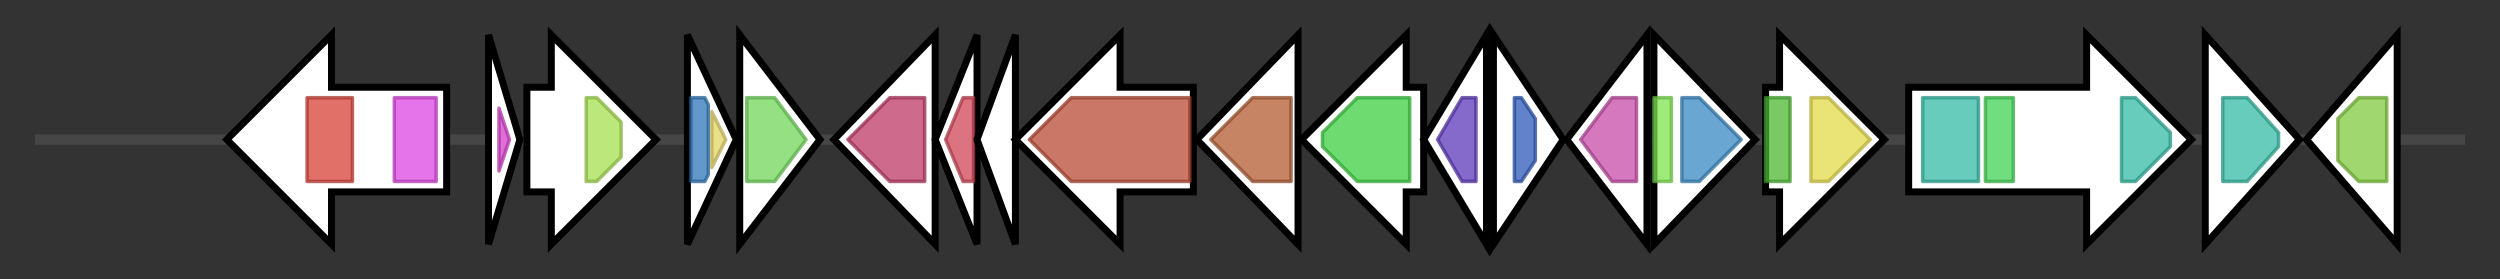 <svg version="1.1" baseProfile="full" xmlns="http://www.w3.org/2000/svg" width="716.467" height="80">
	<rect width="100%" height="100%" fill="#333333" stroke="none"/>
	<g>
		<line x1="10" y1="40.0" x2="706.467" y2="40.0" style="stroke:rgb(70,70,70); stroke-width:3 "/>
		<g>
			<title> (ctg8_47)</title>
			<polygon class=" (ctg8_47)" points="128,25 95,25 95,10 65,40 95,70 95,55 128,55" fill="rgb(255,255,255)" fill-opacity="1.0" stroke="rgb(0,0,0)" stroke-width="2"  />
			<g>
				<title>HSP90 (PF00183)
"Hsp90 protein"</title>
				<rect class="PF00183" x="88" y="28" stroke-linejoin="round" width="13" height="24" fill="rgb(214,64,55)" stroke="rgb(171,51,44)" stroke-width="1" opacity="0.75" />
			</g>
			<g>
				<title>HATPase_c_3 (PF13589)
"Histidine kinase-, DNA gyrase B-, and HSP90-like ATPase"</title>
				<rect class="PF13589" x="113" y="28" stroke-linejoin="round" width="12" height="24" fill="rgb(220,68,225)" stroke="rgb(176,54,180)" stroke-width="1" opacity="0.75" />
			</g>
		</g>
		<g>
			<title> (ctg8_48)</title>
			<polygon class=" (ctg8_48)" points="140,10 149,40 140,70" fill="rgb(255,255,255)" fill-opacity="1.0" stroke="rgb(0,0,0)" stroke-width="2"  />
			<g>
				<title>SecE (PF00584)
"SecE/Sec61-gamma subunits of protein translocation complex"</title>
				<polygon class="PF00584" points="143,31 146,40 143,49" stroke-linejoin="round" width="5" height="24" fill="rgb(213,62,204)" stroke="rgb(170,49,163)" stroke-width="1" opacity="0.75" />
			</g>
		</g>
		<g>
			<title> (ctg8_49)</title>
			<polygon class=" (ctg8_49)" points="151,25 158,25 158,10 188,40 158,70 158,55 151,55" fill="rgb(255,255,255)" fill-opacity="1.0" stroke="rgb(0,0,0)" stroke-width="2"  />
			<g>
				<title>NusG (PF02357)
"Transcription termination factor nusG"</title>
				<polygon class="PF02357" points="168,28 171,28 178,35 178,45 171,52 168,52" stroke-linejoin="round" width="10" height="24" fill="rgb(166,222,79)" stroke="rgb(132,177,63)" stroke-width="1" opacity="0.75" />
			</g>
		</g>
		<g>
			<title> (ctg8_50)</title>
			<polygon class=" (ctg8_50)" points="197,10 211,40 197,70" fill="rgb(255,255,255)" fill-opacity="1.0" stroke="rgb(0,0,0)" stroke-width="2"  />
			<g>
				<title>Ribosomal_L11_N (PF03946)
"Ribosomal protein L11, N-terminal domain"</title>
				<polygon class="PF03946" points="198,28 202,28 203,30 203,50 202,52 198,52" stroke-linejoin="round" width="5" height="24" fill="rgb(46,118,184)" stroke="rgb(36,94,147)" stroke-width="1" opacity="0.75" />
			</g>
			<g>
				<title>Ribosomal_L11 (PF00298)
"Ribosomal protein L11, RNA binding domain"</title>
				<polygon class="PF00298" points="204,32 208,40 204,48" stroke-linejoin="round" width="6" height="24" fill="rgb(227,212,100)" stroke="rgb(181,169,80)" stroke-width="1" opacity="0.75" />
			</g>
		</g>
		<g>
			<title> (ctg8_51)</title>
			<polygon class=" (ctg8_51)" points="212,10 235,40 212,70" fill="rgb(255,255,255)" fill-opacity="1.0" stroke="rgb(0,0,0)" stroke-width="2"  />
			<g>
				<title>Ribosomal_L1 (PF00687)
"Ribosomal protein L1p/L10e family"</title>
				<polygon class="PF00687" points="214,28 222,28 231,40 222,52 214,52" stroke-linejoin="round" width="19" height="24" fill="rgb(114,213,90)" stroke="rgb(91,170,72)" stroke-width="1" opacity="0.75" />
			</g>
		</g>
		<g>
			<title> (ctg8_52)</title>
			<polygon class=" (ctg8_52)" points="239,40 268,10 268,70" fill="rgb(255,255,255)" fill-opacity="1.0" stroke="rgb(0,0,0)" stroke-width="2"  />
			<g>
				<title>UbiA (PF01040)
"UbiA prenyltransferase family"</title>
				<polygon class="PF01040" points="243,40 255,28 265,28 265,52 255,52" stroke-linejoin="round" width="25" height="24" fill="rgb(189,57,100)" stroke="rgb(151,45,80)" stroke-width="1" opacity="0.75" />
			</g>
		</g>
		<g>
			<title> (ctg8_53)</title>
			<polygon class=" (ctg8_53)" points="268,40 280,10 280,70" fill="rgb(255,255,255)" fill-opacity="1.0" stroke="rgb(0,0,0)" stroke-width="2"  />
			<g>
				<title>Lycopene_cyc (PF18916)
"Lycopene cyclase"</title>
				<polygon class="PF18916" points="271,40 276,28 279,28 279,52 276,52" stroke-linejoin="round" width="9" height="24" fill="rgb(208,69,86)" stroke="rgb(166,55,68)" stroke-width="1" opacity="0.75" />
			</g>
		</g>
		<g>
			<title> (ctg8_54)</title>
			<polygon class=" (ctg8_54)" points="280,40 291,10 291,70" fill="rgb(255,255,255)" fill-opacity="1.0" stroke="rgb(0,0,0)" stroke-width="2"  />
		</g>
		<g>
			<title> (ctg8_55)</title>
			<polygon class=" (ctg8_55)" points="342,25 321,25 321,10 291,40 321,70 321,55 342,55" fill="rgb(255,255,255)" fill-opacity="1.0" stroke="rgb(0,0,0)" stroke-width="2"  />
			<g>
				<title>Amino_oxidase (PF01593)
"Flavin containing amine oxidoreductase"</title>
				<polygon class="PF01593" points="295,40 307,28 341,28 341,52 307,52" stroke-linejoin="round" width="48" height="24" fill="rgb(184,74,52)" stroke="rgb(147,59,41)" stroke-width="1" opacity="0.75" />
			</g>
		</g>
		<g>
			<title> (ctg8_56)</title>
			<polygon class=" (ctg8_56)" points="343,40 372,10 372,70" fill="rgb(255,255,255)" fill-opacity="1.0" stroke="rgb(0,0,0)" stroke-width="2"  />
			<g>
				<title>SQS_PSY (PF00494)
"Squalene/phytoene synthase"</title>
				<polygon class="PF00494" points="347,40 359,28 370,28 370,52 359,52" stroke-linejoin="round" width="25" height="24" fill="rgb(178,91,49)" stroke="rgb(142,72,39)" stroke-width="1" opacity="0.75" />
			</g>
		</g>
		<g>
			<title> (ctg8_57)</title>
			<polygon class=" (ctg8_57)" points="408,25 403,25 403,10 373,40 403,70 403,55 408,55" fill="rgb(255,255,255)" fill-opacity="1.0" stroke="rgb(0,0,0)" stroke-width="2"  />
			<g>
				<title>polyprenyl_synt (PF00348)
"Polyprenyl synthetase"</title>
				<polygon class="PF00348" points="379,38 389,28 404,28 404,52 389,52 379,42" stroke-linejoin="round" width="25" height="24" fill="rgb(61,206,65)" stroke="rgb(48,164,52)" stroke-width="1" opacity="0.75" />
			</g>
		</g>
		<g>
			<title> (ctg8_58)</title>
			<polygon class=" (ctg8_58)" points="408,40 426,10 426,70" fill="rgb(255,255,255)" fill-opacity="1.0" stroke="rgb(0,0,0)" stroke-width="2"  />
			<g>
				<title>NUDIX (PF00293)
"NUDIX domain"</title>
				<polygon class="PF00293" points="412,40 419,28 423,28 423,52 419,52" stroke-linejoin="round" width="13" height="24" fill="rgb(92,56,187)" stroke="rgb(73,44,149)" stroke-width="1" opacity="0.75" />
			</g>
		</g>
		<g>
			<title> (ctg8_59)</title>
			<polygon class=" (ctg8_59)" points="428,10 448,40 428,70" fill="rgb(255,255,255)" fill-opacity="1.0" stroke="rgb(0,0,0)" stroke-width="2"  />
			<g>
				<title>MarR_2 (PF12802)
"MarR family"</title>
				<polygon class="PF12802" points="434,28 436,28 440,34 440,46 436,52 434,52" stroke-linejoin="round" width="6" height="24" fill="rgb(46,89,185)" stroke="rgb(36,71,148)" stroke-width="1" opacity="0.75" />
			</g>
		</g>
		<g>
			<title> (ctg8_60)</title>
			<polygon class=" (ctg8_60)" points="449,40 472,10 472,70" fill="rgb(255,255,255)" fill-opacity="1.0" stroke="rgb(0,0,0)" stroke-width="2"  />
			<g>
				<title>LysE (PF01810)
"LysE type translocator"</title>
				<polygon class="PF01810" points="453,40 462,28 469,28 469,52 462,52" stroke-linejoin="round" width="20" height="24" fill="rgb(198,75,167)" stroke="rgb(158,60,133)" stroke-width="1" opacity="0.75" />
			</g>
		</g>
		<g>
			<title> (ctg8_61)</title>
			<polygon class=" (ctg8_61)" points="474,10 503,40 474,70" fill="rgb(255,255,255)" fill-opacity="1.0" stroke="rgb(0,0,0)" stroke-width="2"  />
			<g>
				<title>HTH_1 (PF00126)
"Bacterial regulatory helix-turn-helix protein, lysR family"</title>
				<rect class="PF00126" x="474" y="28" stroke-linejoin="round" width="5" height="24" fill="rgb(125,227,79)" stroke="rgb(99,181,63)" stroke-width="1" opacity="0.75" />
			</g>
			<g>
				<title>LysR_substrate (PF03466)
"LysR substrate binding domain"</title>
				<polygon class="PF03466" points="482,28 487,28 499,40 487,52 482,52" stroke-linejoin="round" width="20" height="24" fill="rgb(55,136,195)" stroke="rgb(44,108,156)" stroke-width="1" opacity="0.75" />
			</g>
		</g>
		<g>
			<title> (ctg8_62)</title>
			<polygon class=" (ctg8_62)" points="506,25 510,25 510,10 540,40 510,70 510,55 506,55" fill="rgb(255,255,255)" fill-opacity="1.0" stroke="rgb(0,0,0)" stroke-width="2"  />
			<g>
				<title>DUF2470 (PF10615)
"Domain of unknown function (DUF2470)"</title>
				<rect class="PF10615" x="506" y="28" stroke-linejoin="round" width="7" height="24" fill="rgb(77,184,50)" stroke="rgb(61,147,40)" stroke-width="1" opacity="0.75" />
			</g>
			<g>
				<title>Heme_oxygenase (PF01126)
"Heme oxygenase"</title>
				<polygon class="PF01126" points="519,28 524,28 536,40 524,52 519,52" stroke-linejoin="round" width="20" height="24" fill="rgb(227,219,74)" stroke="rgb(181,175,59)" stroke-width="1" opacity="0.75" />
			</g>
		</g>
		<g>
			<title> (ctg8_63)</title>
			<polygon class=" (ctg8_63)" points="547,25 598,25 598,10 628,40 598,70 598,55 547,55" fill="rgb(255,255,255)" fill-opacity="1.0" stroke="rgb(0,0,0)" stroke-width="2"  />
			<g>
				<title>HtaA (PF04213)
"Htaa"</title>
				<rect class="PF04213" x="551" y="28" stroke-linejoin="round" width="16" height="24" fill="rgb(52,186,164)" stroke="rgb(41,148,131)" stroke-width="1" opacity="0.75" />
			</g>
			<g>
				<title>Big_3_5 (PF16640)
"Bacterial Ig-like domain (group 3)"</title>
				<rect class="PF16640" x="569" y="28" stroke-linejoin="round" width="8" height="24" fill="rgb(65,209,84)" stroke="rgb(52,167,67)" stroke-width="1" opacity="0.75" />
			</g>
			<g>
				<title>HtaA (PF04213)
"Htaa"</title>
				<polygon class="PF04213" points="608,28 612,28 622,38 622,42 612,52 608,52" stroke-linejoin="round" width="14" height="24" fill="rgb(52,186,164)" stroke="rgb(41,148,131)" stroke-width="1" opacity="0.75" />
			</g>
		</g>
		<g>
			<title> (ctg8_64)</title>
			<polygon class=" (ctg8_64)" points="632,10 659,40 632,70" fill="rgb(255,255,255)" fill-opacity="1.0" stroke="rgb(0,0,0)" stroke-width="2"  />
			<g>
				<title>HtaA (PF04213)
"Htaa"</title>
				<polygon class="PF04213" points="637,28 644,28 653,38 653,42 644,52 637,52" stroke-linejoin="round" width="16" height="24" fill="rgb(52,186,164)" stroke="rgb(41,148,131)" stroke-width="1" opacity="0.75" />
			</g>
		</g>
		<g>
			<title> (ctg8_65)</title>
			<polygon class=" (ctg8_65)" points="661,40 687,10 687,70" fill="rgb(255,255,255)" fill-opacity="1.0" stroke="rgb(0,0,0)" stroke-width="2"  />
			<g>
				<title>ABC_tran (PF00005)
"ABC transporter"</title>
				<polygon class="PF00005" points="670,34 676,28 684,28 684,52 676,52 670,46" stroke-linejoin="round" width="14" height="24" fill="rgb(129,201,63)" stroke="rgb(103,160,50)" stroke-width="1" opacity="0.75" />
			</g>
		</g>
	</g>
</svg>
